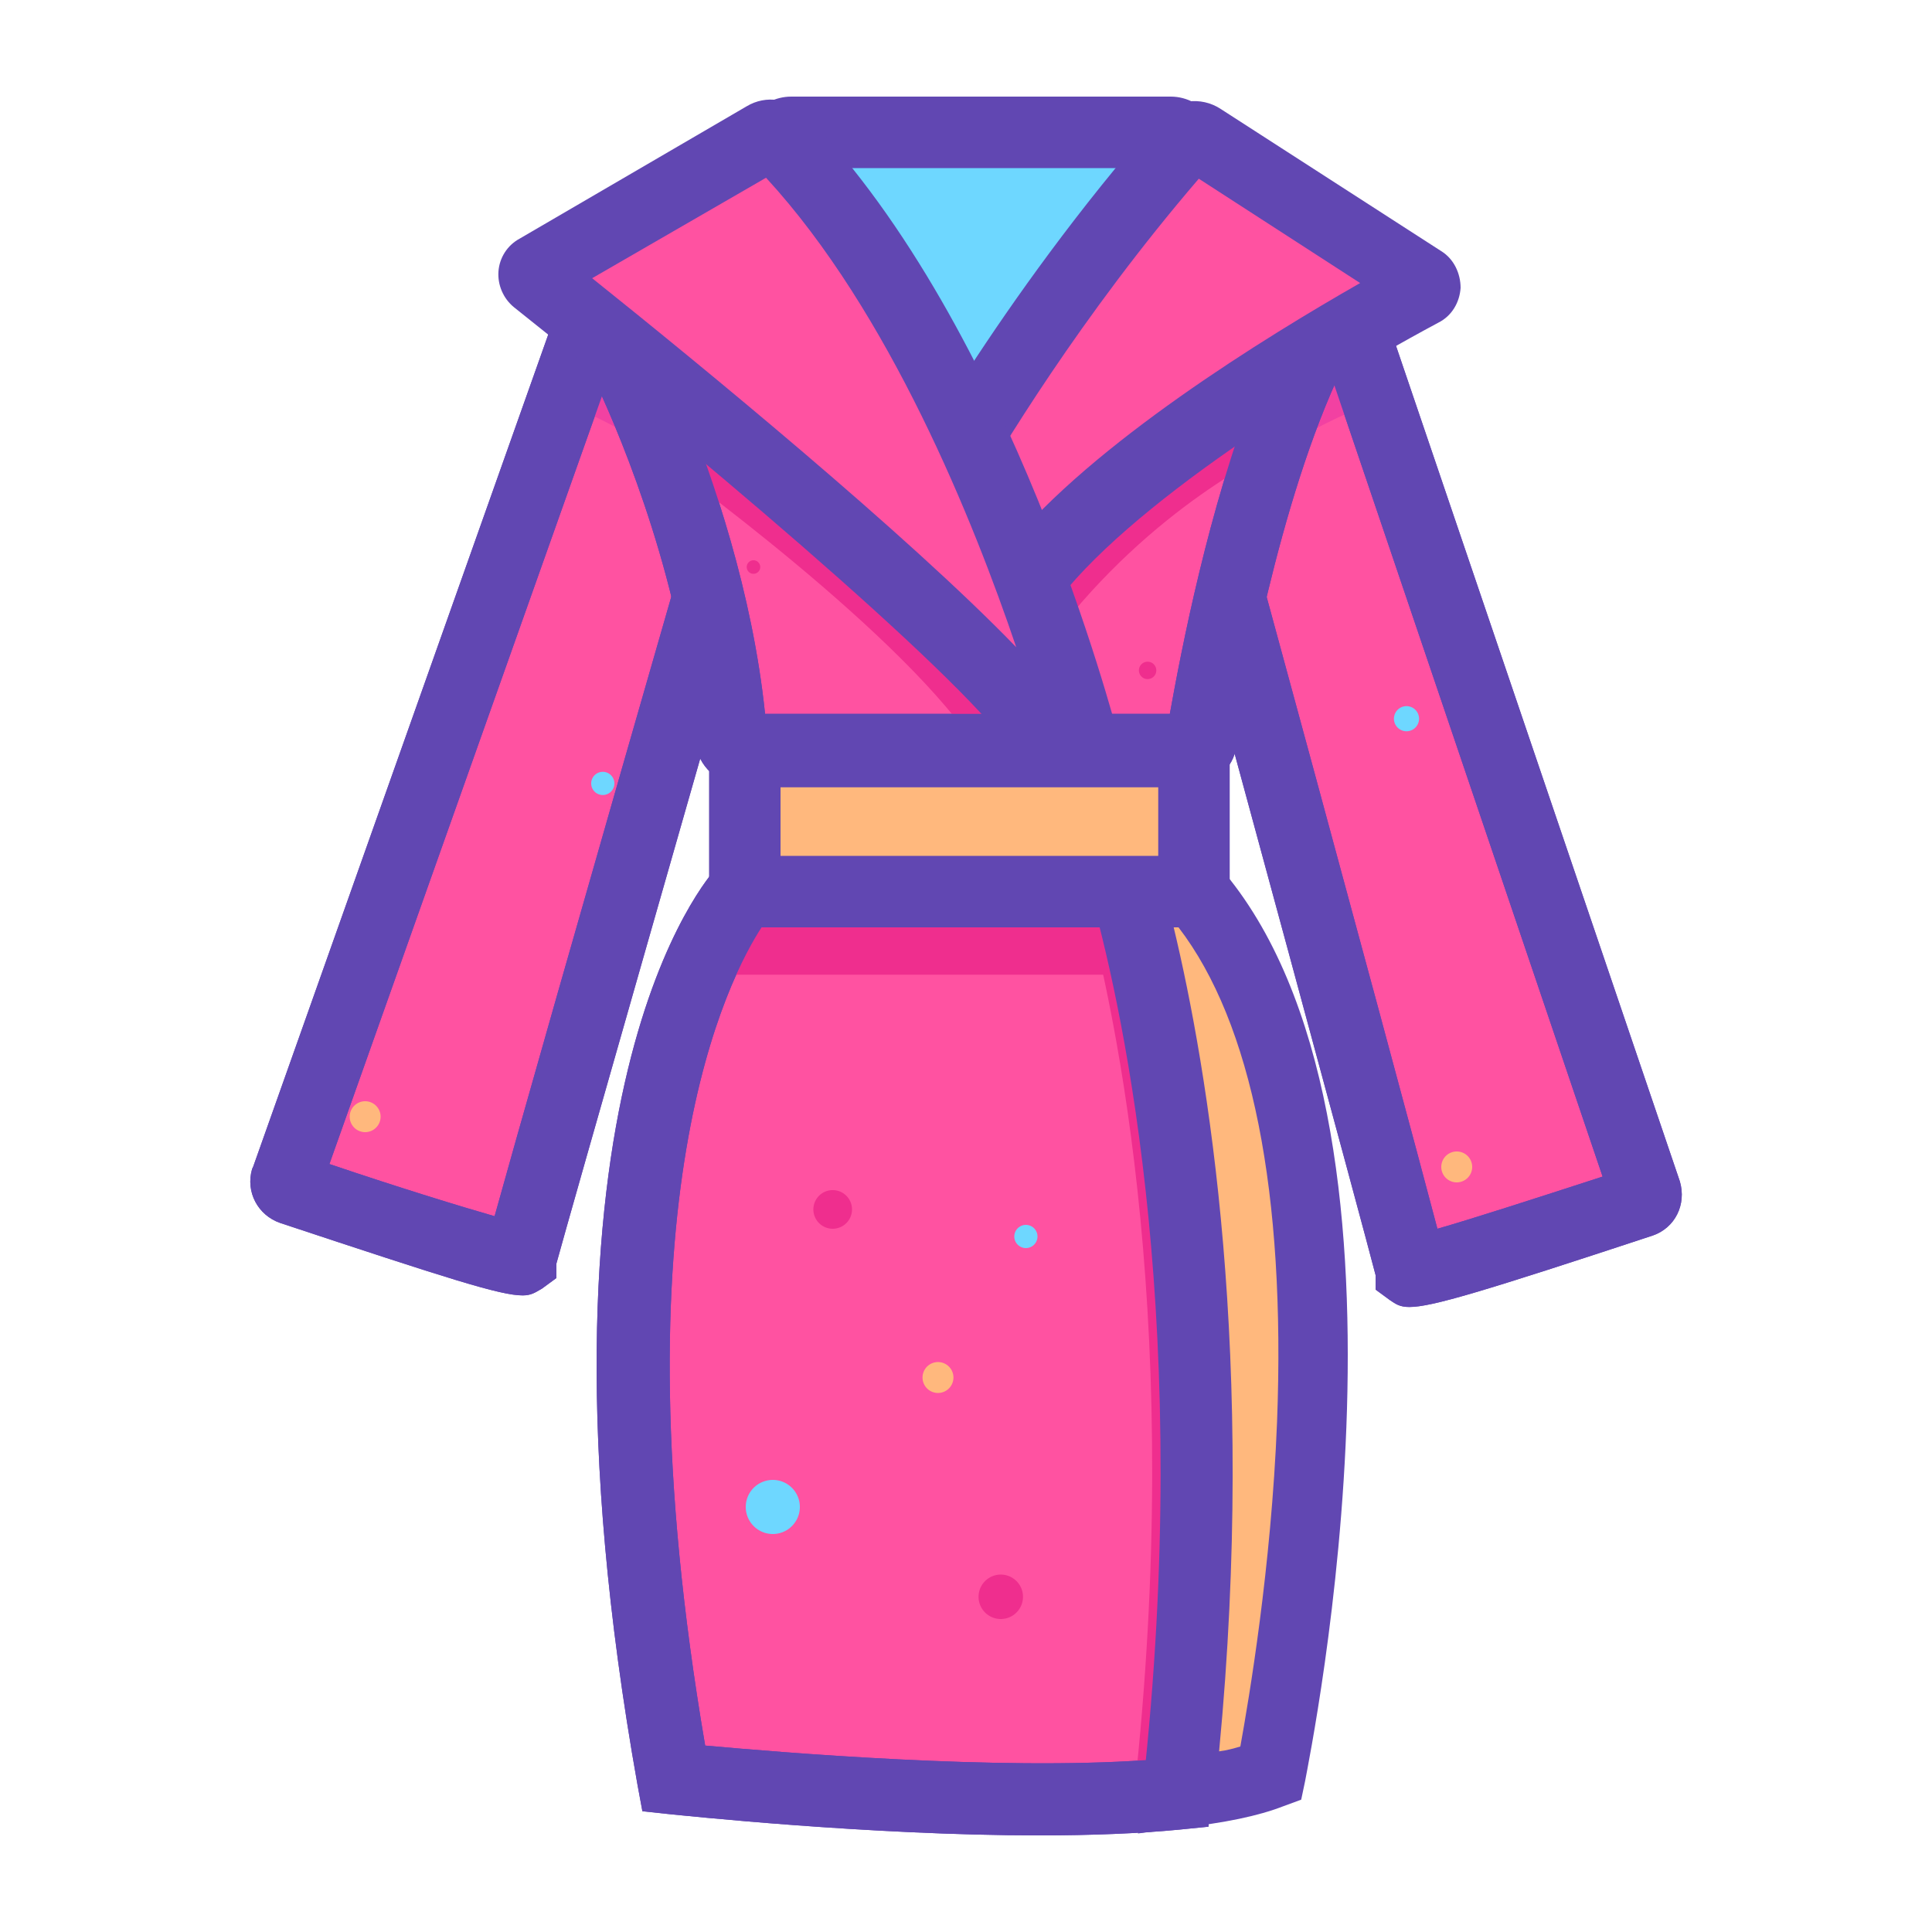 <?xml version="1.0" standalone="no"?><!DOCTYPE svg PUBLIC "-//W3C//DTD SVG 1.1//EN" "http://www.w3.org/Graphics/SVG/1.1/DTD/svg11.dtd"><svg t="1554361687429" class="icon" style="" viewBox="0 0 1024 1024" version="1.1" xmlns="http://www.w3.org/2000/svg" p-id="8933" xmlns:xlink="http://www.w3.org/1999/xlink" width="200" height="200"><defs><style type="text/css"></style></defs><path d="M419.84 70.144h201.216c5.12 0 8.192 5.12 6.144 9.728l-91.136 192-67.072-35.328-55.808-157.184c-1.536-4.608 1.536-9.216 6.656-9.216z" fill="#6ED7FF" p-id="8934"></path><path d="M544.768 297.984l-91.136-47.616-58.368-164.864c-2.56-7.68-1.536-16.896 3.072-23.552 4.608-6.656 12.8-10.752 20.992-10.752h201.216c8.704 0 16.896 4.608 22.016 11.776 4.608 7.68 5.12 16.896 1.536 24.576l-99.328 210.432zM484.864 223.744l43.008 22.528 74.24-157.184H436.736l48.128 134.656z" fill="#6147B2" p-id="8935"></path><path d="M312.32 172.032l-160.256 453.12c-0.512 2.048 0.512 4.608 2.56 5.12 20.992 7.168 121.344 39.936 121.344 37.376 0-3.072 127.488-448 127.488-448L312.32 172.032z" fill="#FF52A1" p-id="8936"></path><path d="M276.992 686.592c-11.776 0-38.912-8.704-128.512-38.4-11.776-4.096-18.432-16.384-14.848-28.672l0.512-1.024L302.08 144.896 425.984 209.92l-4.096 14.848C373.76 392.704 301.568 645.12 294.912 669.696v7.68l-7.68 5.632c-3.584 2.048-5.632 3.584-10.24 3.584z m-102.4-69.632c37.888 12.8 69.632 22.528 87.552 27.648 10.24-36.864 38.4-136.704 118.784-415.744l-57.856-30.208-148.48 418.304z" fill="#6147B2" p-id="8937"></path><path d="M372.736 260.608s-37.376-36.352-77.312-47.104l22.528-31.232 54.784 78.336z" fill="#F241A2" p-id="8938"></path><path d="M276.992 686.592c-11.776 0-38.912-8.704-128.512-38.4-11.776-4.096-18.432-16.384-14.848-28.672l0.512-1.024L302.08 144.896 425.984 209.92l-4.096 14.848C373.76 392.704 301.568 645.12 294.912 669.696v7.68l-7.68 5.632c-3.584 2.048-5.632 3.584-10.24 3.584z m-102.4-69.632c37.888 12.8 69.632 22.528 87.552 27.648 10.24-36.864 38.4-136.704 118.784-415.744l-57.856-30.208-148.48 418.304z" fill="#6147B2" p-id="8939"></path><path d="M716.288 172.032l156.16 459.776c0.512 2.048-0.512 3.584-2.048 4.608-19.456 6.656-121.856 40.448-121.856 37.376 0-3.072-122.88-454.656-122.88-454.656l90.624-47.104z" fill="#FF52A1" p-id="8940"></path><path d="M747.008 692.736c-5.12 0-7.168-1.536-10.24-3.584l-7.68-5.632V675.84c-6.144-24.064-75.776-280.576-122.368-451.584l-4.096-14.848L727.04 145.408l163.328 480.768c3.584 12.288-2.56 24.576-14.336 28.672-90.112 29.696-117.248 37.888-129.024 37.888z m-99.328-463.36c77.312 283.648 104.448 385.024 114.176 421.888 17.92-5.12 49.664-15.36 87.552-27.648l-143.872-424.448-57.856 30.208z" fill="#6147B2" p-id="8941"></path><path d="M656.384 250.88s61.44-38.912 77.312-37.376-15.872-32.256-15.872-32.256l-35.84 15.872-25.6 53.76z" fill="#F241A2" p-id="8942"></path><path d="M747.008 692.736c-5.12 0-7.168-1.536-10.24-3.584l-7.68-5.632V675.84c-6.144-24.064-75.776-280.576-122.368-451.584l-4.096-14.848L727.04 145.408l163.328 480.768c3.584 12.288-2.56 24.576-14.336 28.672-90.112 29.696-117.248 37.888-129.024 37.888z m-99.328-463.36c77.312 283.648 104.448 385.024 114.176 421.888 17.92-5.12 49.664-15.36 87.552-27.648l-143.872-424.448-57.856 30.208z" fill="#6147B2" p-id="8943"></path><path d="M333.824 196.096c13.824 30.208 47.616 111.104 53.76 195.584 0 3.072 3.072 5.632 6.144 5.632h237.056c3.072 0 5.632-2.048 6.144-5.12 4.096-24.576 22.528-133.12 57.856-205.824 2.56-5.12-2.56-10.24-7.68-8.192l-170.496 66.56c-1.536 0.512-2.56 0.512-4.096 0L341.504 187.904c-5.12-2.048-9.728 3.072-7.68 8.192z" fill="#FF52A1" p-id="8944"></path><path d="M630.784 416.256H393.728c-12.8 0-24.064-10.24-25.088-23.04-6.144-81.408-38.4-159.232-52.224-188.928-4.096-9.216-2.56-19.456 4.096-27.136s16.896-10.24 26.624-7.168L513.536 225.28l166.4-65.024c9.728-3.584 20.48-1.536 27.648 6.144 7.168 7.68 8.704 18.432 4.096 28.16-34.304 71.168-52.736 179.712-56.32 200.704-1.536 12.288-12.288 20.992-24.576 20.992z m-225.28-37.888h214.528c6.144-34.304 20.48-108.544 45.056-171.52l-141.824 55.296c-5.632 2.048-11.264 2.048-16.896 0.512L362.496 215.04c15.36 37.888 36.352 98.816 43.008 163.328z" fill="#6147B2" p-id="8945"></path><path d="M351.744 244.224S482.304 337.92 519.68 399.36l36.352-2.56-14.336-110.08-176.64-90.624-13.312 48.128zM674.816 239.104S610.816 268.288 558.08 337.92c-10.24 13.312-12.288-60.928-12.288-60.928l124.928-87.04 4.096 49.152z" fill="#EF2E8E" p-id="8946"></path><path d="M630.784 416.256H393.728c-12.8 0-24.064-10.24-25.088-23.04-6.144-81.408-38.4-159.232-52.224-188.928-4.096-9.216-2.56-19.456 4.096-27.136s16.896-10.24 26.624-7.168L513.536 225.28l166.4-65.024c9.728-3.584 20.48-1.536 27.648 6.144 7.168 7.68 8.704 18.432 4.096 28.16-34.304 71.168-52.736 179.712-56.32 200.704-1.536 12.288-12.288 20.992-24.576 20.992z m-225.28-37.888h214.528c6.144-34.304 20.48-108.544 45.056-171.52l-141.824 55.296c-5.632 2.048-11.264 2.048-16.896 0.512L362.496 215.04c15.36 37.888 36.352 98.816 43.008 163.328z" fill="#6147B2" p-id="8947"></path><path d="M597.504 472.576H394.752s-101.888 108.032-37.376 470.016c0 0 168.96 18.432 267.264 7.68 26.624-241.664-8.704-411.136-27.136-477.696z" fill="#FF52A1" p-id="8948"></path><path d="M550.912 972.8c-90.624 0-190.464-10.752-196.096-11.264l-14.336-1.536-2.56-13.824c-65.536-367.616 37.888-481.792 41.984-486.4l5.632-6.144h225.28l3.584 13.824c17.408 63.488 55.296 237.568 27.648 485.376l-1.536 15.36-15.36 1.536c-20.992 2.048-47.104 3.072-74.24 3.072zM373.76 925.184c39.936 3.584 154.624 13.312 233.984 7.68 22.016-216.576-7.168-372.736-24.576-441.856h-179.2c-17.408 26.624-79.872 143.872-30.208 434.176z" fill="#6147B2" p-id="8949"></path><path d="M359.424 516.608h258.56l-20.992-39.424-200.192-5.632z" fill="#EF2E8E" p-id="8950"></path><path d="M609.28 472.576h-35.328c18.432 66.56 53.76 236.032 27.136 478.208 19.968-2.048 36.864-5.12 48.64-10.24 0 0 71.68-338.944-40.448-467.968z" fill="#EF2E8E" p-id="8951"></path><path d="M550.912 972.8c-90.624 0-190.464-10.752-196.096-11.264l-14.336-1.536-2.56-13.824c-65.536-367.616 37.888-481.792 41.984-486.4l5.632-6.144h225.28l3.584 13.824c17.408 63.488 55.296 237.568 27.648 485.376l-1.536 15.36-15.36 1.536c-20.992 2.048-47.104 3.072-74.24 3.072zM373.76 925.184c39.936 3.584 154.624 13.312 233.984 7.68 22.016-216.576-7.168-372.736-24.576-441.856h-179.2c-17.408 26.624-79.872 143.872-30.208 434.176z" fill="#6147B2" p-id="8952"></path><path d="M632.832 472.576h-35.328c18.432 66.56 53.76 236.032 27.136 478.208 19.968-2.048 36.864-5.12 48.64-10.24 0 0 71.68-338.944-40.448-467.968z" fill="#FFB87D" p-id="8953"></path><path d="M603.136 971.776l2.56-23.552c26.624-241.152-9.728-409.6-26.624-471.04l-6.656-24.064h68.608l5.632 6.656c116.736 134.656 47.616 470.016 45.056 484.352l-2.048 9.728-9.728 3.584c-13.312 5.12-30.72 8.704-53.76 11.264l-23.04 3.072z m18.944-480.256c17.92 74.752 44.032 228.352 24.064 436.736 4.096-0.512 7.68-1.536 11.264-2.56 4.608-25.6 16.384-94.72 19.456-172.032 4.608-121.344-13.312-211.456-52.224-262.144h-2.56z" fill="#6147B2" p-id="8954"></path><path d="M636.928 73.216L753.152 148.48c2.048 1.536 2.048 4.608 0 5.632-28.672 15.36-178.176 98.304-218.112 167.424l-44.032-52.736s52.224-97.792 136.704-194.048c2.56-2.56 6.144-3.072 9.216-1.536z" fill="#FF52A1" p-id="8955"></path><path d="M538.112 354.816L468.48 271.36l6.144-11.264c2.048-4.096 54.272-100.864 139.264-197.632 8.192-9.728 22.528-11.776 33.28-4.608L763.904 133.12c6.656 4.096 10.24 11.776 10.24 19.456-0.512 7.68-4.608 14.848-11.776 18.432-79.36 42.496-181.76 110.08-210.432 160.256l-13.824 23.552z m-24.064-88.064l19.968 23.552c45.056-55.296 136.704-111.616 186.88-140.288l-85.504-55.296c-62.464 72.704-105.984 144.896-121.344 172.032z" fill="#6147B2" p-id="8956"></path><path d="M405.504 72.704L284.672 142.336c-2.048 1.024-2.048 4.096-0.512 5.12 31.232 24.576 248.32 198.656 272.896 247.296h17.408S520.704 184.32 413.696 73.728c-2.048-2.048-5.632-2.56-8.192-1.024z" fill="#FF52A1" p-id="8957"></path><path d="M599.04 414.208h-53.76l-5.12-10.24c-15.872-32.256-150.016-147.456-267.776-241.152-5.632-4.608-8.704-11.776-8.192-18.944 0.512-7.168 4.608-13.824 11.264-17.408L395.776 56.32c10.24-6.144 23.04-4.096 31.232 4.608 109.568 113.152 163.328 321.024 165.888 329.728l6.144 23.552zM313.856 147.456c56.32 45.056 166.912 135.68 224.768 195.584-22.528-66.56-67.072-177.664-132.608-248.832l-92.16 53.248z" fill="#6147B2" p-id="8958"></path><path d="M409.6 798.72m-14.336 0a14.336 14.336 0 1 0 28.672 0 14.336 14.336 0 1 0-28.672 0Z" fill="#6ED7FF" p-id="8959"></path><path d="M497.152 730.112m-8.192 0a8.192 8.192 0 1 0 16.384 0 8.192 8.192 0 1 0-16.384 0Z" fill="#FFB87D" p-id="8960"></path><path d="M193.536 591.872m-8.192 0a8.192 8.192 0 1 0 16.384 0 8.192 8.192 0 1 0-16.384 0Z" fill="#FFB87D" p-id="8961"></path><path d="M772.096 618.496m-8.192 0a8.192 8.192 0 1 0 16.384 0 8.192 8.192 0 1 0-16.384 0Z" fill="#FFB87D" p-id="8962"></path><path d="M745.472 380.928m-6.656 0a6.656 6.656 0 1 0 13.312 0 6.656 6.656 0 1 0-13.312 0Z" fill="#6ED7FF" p-id="8963"></path><path d="M543.744 655.36m-6.144 0a6.144 6.144 0 1 0 12.288 0 6.144 6.144 0 1 0-12.288 0Z" fill="#6ED7FF" p-id="8964"></path><path d="M319.488 415.232m-6.144 0a6.144 6.144 0 1 0 12.288 0 6.144 6.144 0 1 0-12.288 0Z" fill="#6ED7FF" p-id="8965"></path><path d="M530.432 846.336m-11.776 0a11.776 11.776 0 1 0 23.552 0 11.776 11.776 0 1 0-23.552 0Z" fill="#EF2E8E" p-id="8966"></path><path d="M441.344 641.024m-10.24 0a10.24 10.24 0 1 0 20.48 0 10.24 10.24 0 1 0-20.48 0Z" fill="#EF2E8E" p-id="8967"></path><path d="M608.256 355.328m-4.608 0a4.608 4.608 0 1 0 9.216 0 4.608 4.608 0 1 0-9.216 0Z" fill="#EF2E8E" p-id="8968"></path><path d="M399.36 300.544m-3.584 0a3.584 3.584 0 1 0 7.168 0 3.584 3.584 0 1 0-7.168 0Z" fill="#EF2E8E" p-id="8969"></path><path d="M394.752 398.336h238.08v74.24H394.752z" fill="#FFB87D" p-id="8970"></path><path d="M651.776 491.52H375.808V379.392h275.968V491.52z m-238.08-37.888h200.192v-36.352H413.696v36.352z" fill="#6147B2" p-id="8971"></path></svg>